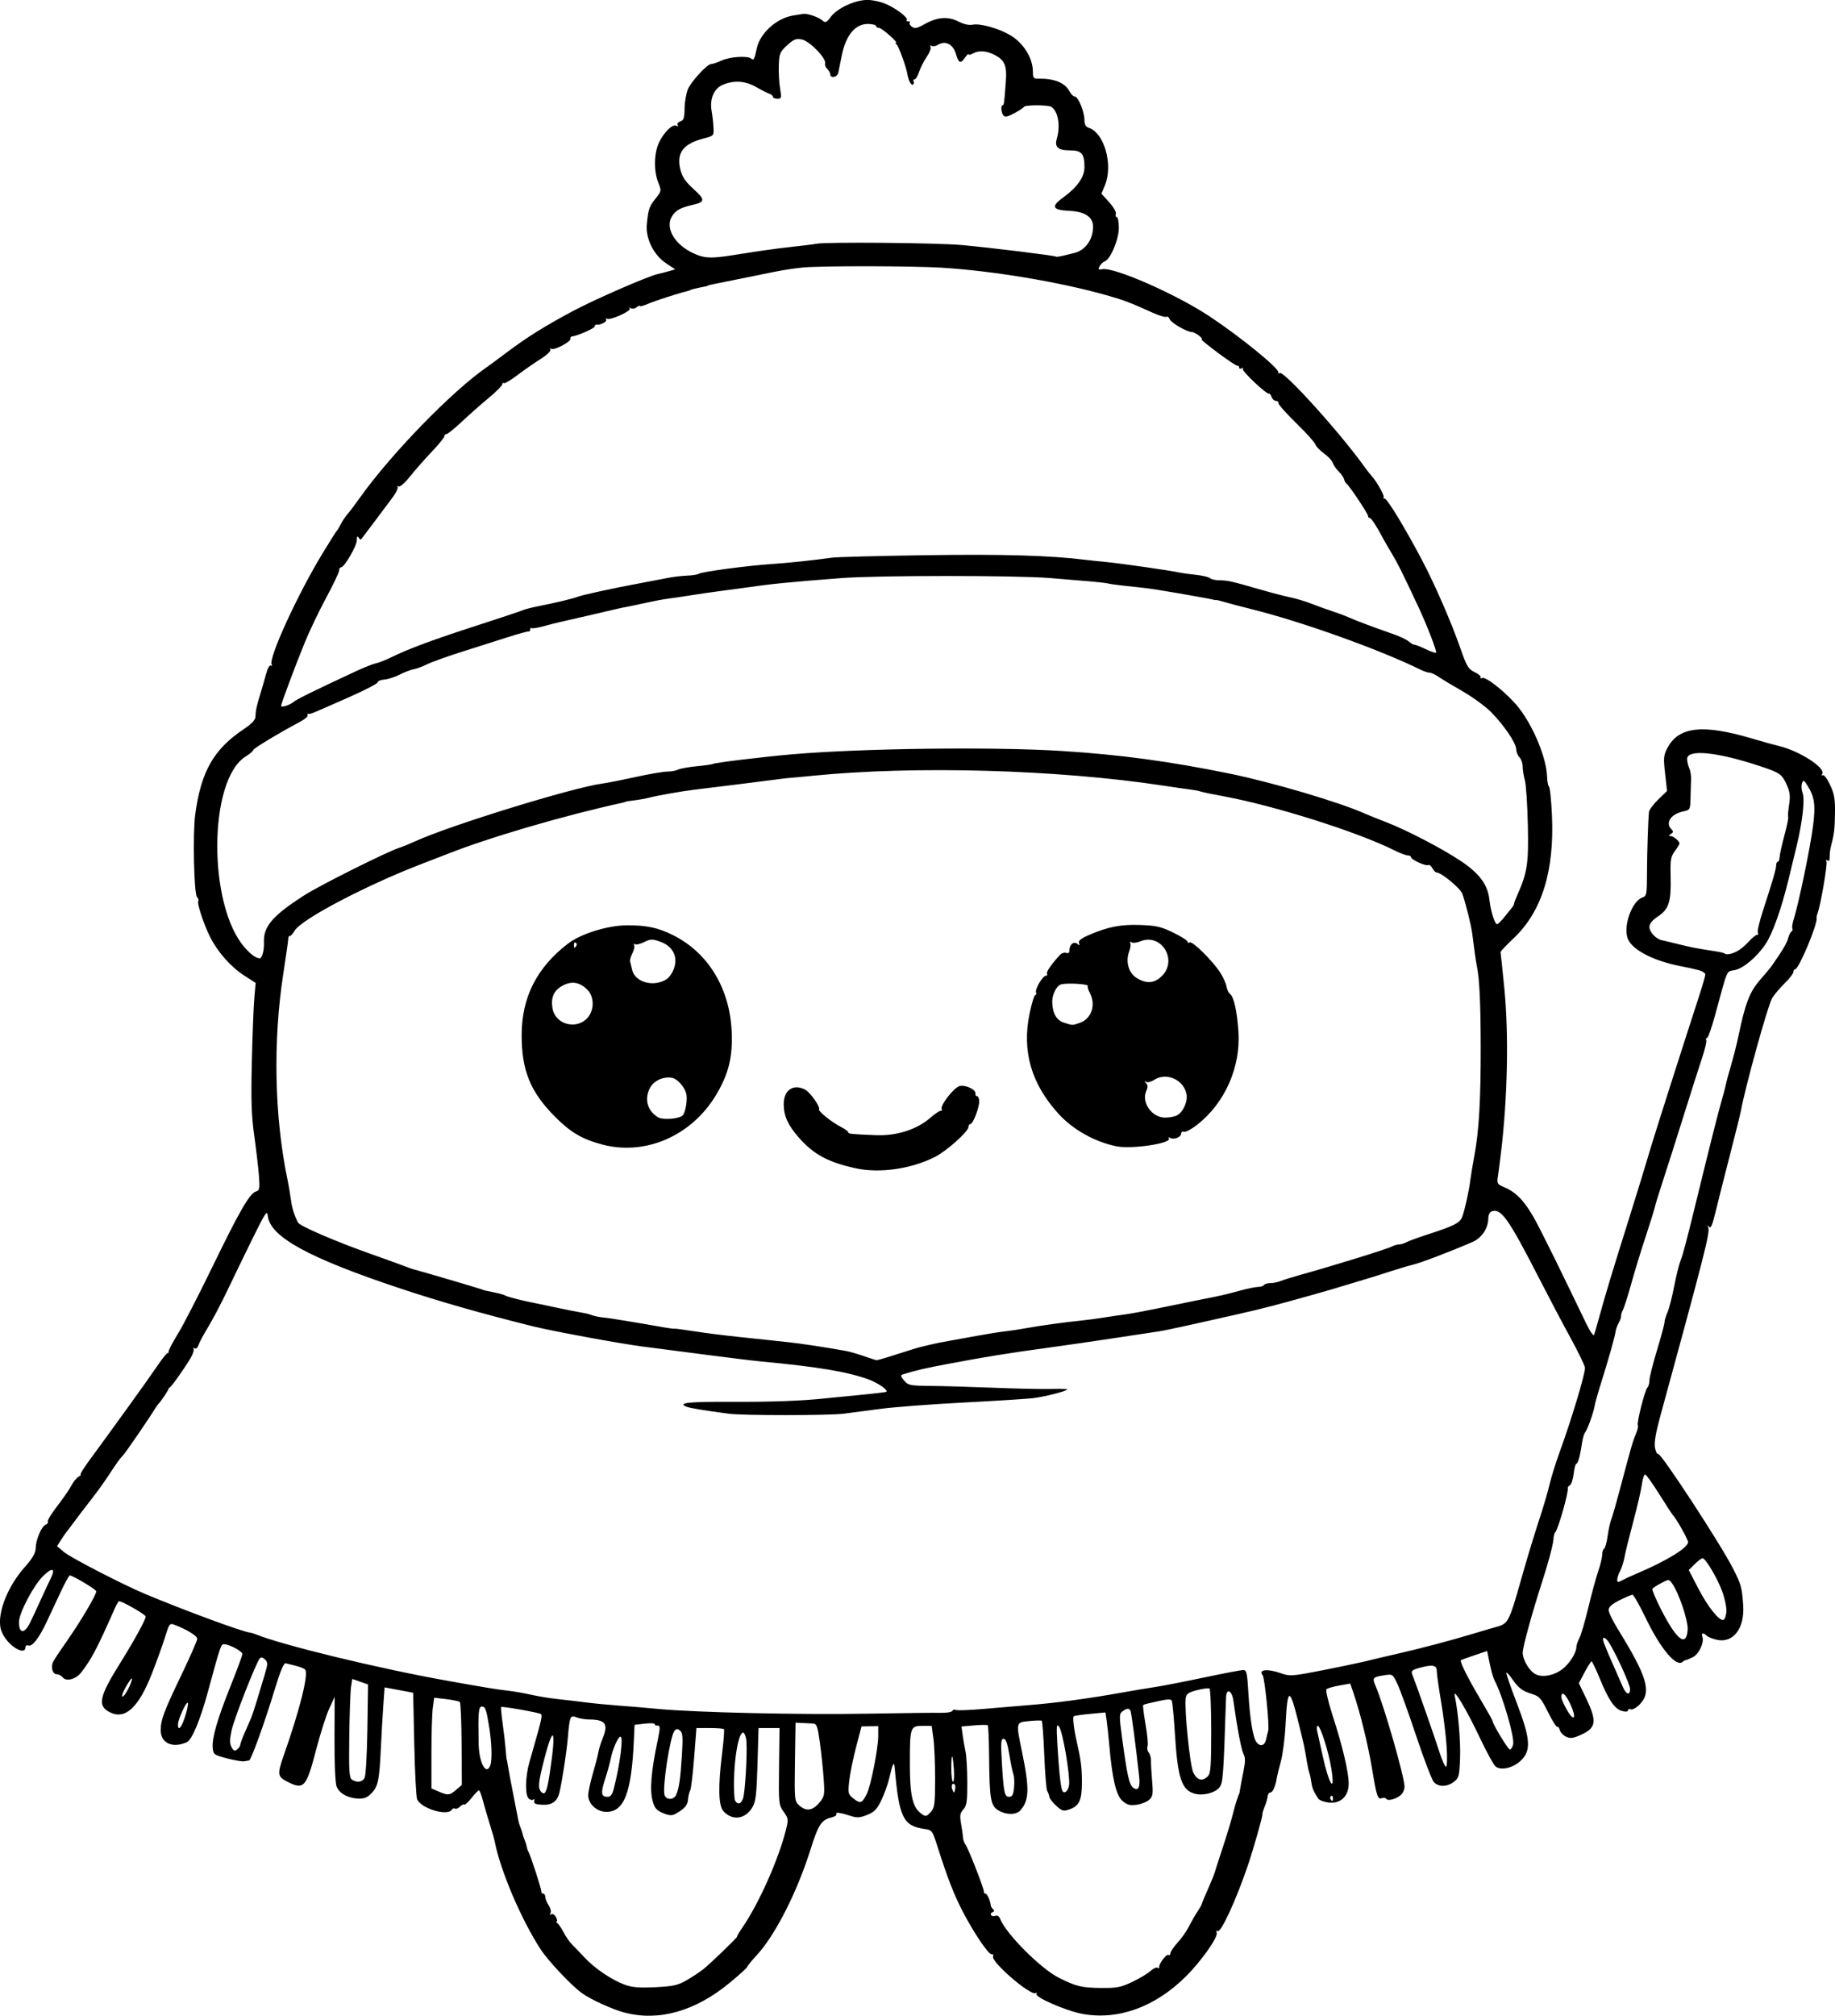 <?xml version="1.0" encoding="UTF-8" standalone="no"?>
<!-- Created with Inkscape (http://www.inkscape.org/) -->

<svg
   width="226.013mm"
   height="248.139mm"
   viewBox="0 0 226.013 248.139"
   version="1.1"
   id="svg5"
   xml:space="preserve"
   xmlns="http://www.w3.org/2000/svg"
   xmlns:svg="http://www.w3.org/2000/svg"><defs
     id="defs2" /><g
     id="layer1"
     transform="translate(-6.171,32.707)"><path
       style="fill:#000000;stroke-width:0.265"
       d="m 83.121,215.045 c -1.537,-0.406 -4.185,-1.613 -5.288,-2.412 -1.306,-0.946 -4.136,-3.947 -5.065,-5.371 -2.412,-3.698 -4.983,-9.74 -5.676,-13.34 -0.054,-0.28 -0.327,-1.233 -0.607,-2.118 -0.28,-0.884 -0.655,-2.174 -0.835,-2.865 -0.179,-0.691 -0.4,-1.257 -0.49,-1.257 -0.09,1e-5 -0.503,0.425 -0.917,0.944 -0.414,0.519 -0.816,0.882 -0.891,0.806 -0.076,-0.076 -0.312,0.036 -0.525,0.249 -0.213,0.213 -0.488,0.324 -0.612,0.248 -0.124,-0.076 -0.3,-0.018 -0.391,0.13 -0.514,0.832 -3.721,-0.113 -4.271,-1.258 -0.121,-0.252 -0.282,-3.31 -0.357,-6.796 l -0.137,-6.339 -0.926,-0.178 c -0.509,-0.098 -1.301,-0.246 -1.759,-0.33 l -0.833,-0.152 -0.163,2.303 c -0.09,1.267 -0.224,3.613 -0.299,5.213 -0.182,3.902 -0.333,4.637 -1.119,5.481 -0.504,0.54 -0.905,0.711 -1.622,0.69 -1.298,-0.038 -2.374,-0.629 -2.708,-1.487 -0.163,-0.419 -0.27,-2.847 -0.258,-5.874 l 0.02,-5.159 -0.671,1.447 c -0.369,0.796 -1.091,3.058 -1.604,5.027 -1.217,4.675 -1.515,5.008 -3.546,3.971 -1.243,-0.634 -1.276,-0.901 -0.414,-3.352 1.97,-5.601 3.059,-9.989 2.593,-10.455 -0.138,-0.139 -0.653,-0.347 -1.144,-0.463 -0.491,-0.116 -1.049,-0.256 -1.241,-0.31 -0.242,-0.069 -0.663,0.936 -1.369,3.264 -1.202,3.964 -2.9,8.667 -3.14,8.696 -0.093,0.011 -0.362,0.058 -0.598,0.104 -0.236,0.046 -1.188,-0.114 -2.117,-0.356 -1.586,-0.413 -1.693,-0.49 -1.769,-1.266 -0.118,-1.205 0.56,-3.562 2.202,-7.654 0.798,-1.988 1.45,-3.756 1.45,-3.929 0,-0.337 -1.621,-1.206 -2.251,-1.206 -0.391,0 -0.446,0.162 -1.984,5.821 -0.952,3.504 -1.98,5.966 -2.607,6.242 -1.763,0.778 -3.213,0.122 -3.213,-1.453 0,-1.319 0.35,-2.253 2.62,-6.986 1.033,-2.154 1.878,-4.086 1.878,-4.294 0,-0.352 -1.286,-1.144 -2.779,-1.712 -0.616,-0.234 -0.668,-0.169 -1.17,1.455 -0.289,0.935 -1.022,2.972 -1.63,4.526 -1.654,4.231 -3.313,5.746 -5.216,4.762 -1.522,-0.787 -1.286,-1.899 1.265,-5.981 1.744,-2.791 3.18,-5.404 3.18,-5.787 0,-0.24 -2.869,-1.885 -3.287,-1.885 -0.07,0 -0.299,0.387 -0.508,0.86 -2.223,5.025 -2.833,6.189 -4.149,7.908 -0.64,0.836 -1.846,1.159 -2.271,0.609 -0.162,-0.209 -0.481,-0.381 -0.71,-0.381 -0.559,0 -0.816,-0.908 -0.45,-1.591 0.163,-0.304 0.986,-1.54 1.83,-2.746 1.586,-2.266 3.459,-5.451 3.459,-5.88 0,-0.223 -2.897,-1.954 -3.271,-1.954 -0.089,0 -0.593,0.923 -1.122,2.051 -0.528,1.128 -1.3,2.773 -1.714,3.657 -0.945,2.013 -1.785,3.098 -2.259,2.916 -0.208,-0.08 -0.365,0.027 -0.365,0.248 0,0.69 -1.016,0.414 -1.963,-0.534 -0.565,-0.565 -0.994,-1.303 -1.107,-1.908 -0.364,-1.94 0.924,-5.136 3.017,-7.489 0.933,-1.048 1.301,-1.686 1.317,-2.279 0.029,-1.081 0.722,-2.715 1.236,-2.912 0.224,-0.086 0.343,-0.26 0.265,-0.386 -0.078,-0.126 0.444,-0.985 1.16,-1.908 0.716,-0.923 1.495,-2.051 1.731,-2.507 0.236,-0.456 0.637,-0.951 0.892,-1.099 0.255,-0.148 0.37,-0.273 0.256,-0.278 -0.114,-0.004 0.388,-0.812 1.115,-1.794 0.728,-0.982 1.663,-2.262 2.08,-2.844 0.416,-0.582 1.709,-2.368 2.873,-3.969 1.164,-1.601 2.659,-3.708 3.323,-4.683 0.664,-0.975 1.26,-1.719 1.325,-1.654 0.065,0.065 0.122,-0.03 0.127,-0.212 0.005,-0.182 0.522,-1.164 1.15,-2.183 0.628,-1.019 2.501,-4.65 4.162,-8.07 3.398,-6.994 4.649,-9.17 5.412,-9.412 0.472,-0.15 0.511,-0.343 0.395,-1.926 -0.071,-0.968 -0.329,-3.178 -0.573,-4.911 -0.353,-2.507 -0.415,-4.375 -0.303,-9.128 0.077,-3.287 0.214,-6.819 0.305,-7.851 l 0.164,-1.875 -1.352,-0.868 c -1.693,-1.087 -3.297,-2.888 -4.252,-4.776 -0.793,-1.567 -1.669,-4.242 -1.458,-4.452 0.071,-0.071 -0.003,-0.288 -0.164,-0.482 -0.374,-0.451 -0.532,-7.815 -0.217,-10.147 0.715,-5.307 2.277,-8.045 6.005,-10.527 0.915,-0.609 1.396,-1.115 1.409,-1.483 0.029,-0.792 0.155,-1.39 0.589,-2.78 0.209,-0.67 0.529,-1.781 0.712,-2.47 0.194,-0.73 0.446,-1.182 0.605,-1.084 0.15,0.093 0.194,0.041 0.098,-0.115 -0.442,-0.715 3.166,-8.598 6.265,-13.689 0.886,-1.455 1.676,-2.705 1.755,-2.778 0.079,-0.073 0.312,-0.458 0.516,-0.855 0.205,-0.398 0.563,-0.934 0.797,-1.191 0.233,-0.257 0.888,-1.122 1.455,-1.923 3.827,-5.4 11.355,-13.159 15.665,-16.146 0.31,-0.215 1.441,-1.049 2.514,-1.855 2.493,-1.872 4.692,-3.244 8.168,-5.098 2.665,-1.421 9.257,-4.292 10.422,-4.539 0.307,-0.065 0.915,-0.222 1.352,-0.348 l 0.793,-0.23 -1.121,-0.742 c -1.543,-1.021 -2.552,-3.076 -2.374,-4.833 0.189,-1.867 0.287,-2.151 1.09,-3.157 0.72,-0.903 0.725,-0.933 0.312,-1.966 -0.559,-1.398 -0.524,-3.566 0.08,-4.875 0.597,-1.293 1.718,-2.381 2.167,-2.104 0.201,0.124 0.257,0.091 0.148,-0.086 -0.097,-0.158 0.051,-0.359 0.329,-0.447 0.413,-0.131 0.509,-0.424 0.523,-1.591 0.009,-0.787 0.197,-1.86 0.416,-2.385 0.38,-0.908 2.302,-3.008 2.818,-3.079 0.382,-0.052 0.586,-0.12 1.434,-0.482 1.004,-0.428 3.072,-0.554 3.503,-0.214 0.351,0.278 0.421,0.157 0.725,-1.256 0.4,-1.856 2.439,-3.699 4.452,-4.024 0.465,-0.075 1.023,-0.165 1.242,-0.2 0.532,-0.085 1.885,0.377 2.399,0.82 0.358,0.308 0.498,0.245 1.018,-0.458 0.791,-1.07 2.996,-2.086 4.52,-2.082 0.655,0.002 1.709,0.238 2.342,0.526 1.311,0.595 2.735,1.709 2.494,1.95 -0.089,0.089 -0.003,0.162 0.191,0.162 0.194,0 0.275,0.078 0.181,0.172 -0.095,0.095 0.022,0.315 0.26,0.488 0.35,0.256 0.654,0.192 1.591,-0.332 1.559,-0.871 2.874,-0.968 4.154,-0.304 0.633,0.328 1.292,0.476 1.72,0.386 0.916,-0.193 3.195,0.435 4.628,1.276 1.653,0.969 2.812,2.834 2.812,4.524 0,0.762 0.081,0.856 0.728,0.845 1.893,-0.033 3.212,0.501 3.759,1.524 0.201,0.375 0.511,0.682 0.688,0.682 0.411,0 1.175,1.884 1.175,2.898 0,0.532 0.16,0.821 0.518,0.935 1.932,0.613 3.047,4.59 1.995,7.11 l -0.42,1.005 0.958,1.06 c 0.533,0.59 0.894,1.226 0.814,1.435 -0.079,0.206 -0.028,0.374 0.113,0.374 0.141,0 0.256,0.599 0.256,1.332 0,1.435 -1.019,3.86 -1.738,4.136 -0.216,0.083 -0.504,0.358 -0.639,0.61 -0.204,0.381 -0.147,0.44 0.338,0.349 1.455,-0.275 9.008,3.036 13.152,5.765 3.74,2.464 8.667,6.465 8.526,6.925 -0.04,0.131 0.036,0.17 0.17,0.088 0.512,-0.317 7.467,7.377 10.486,11.6 0.291,0.407 0.659,0.878 0.819,1.047 0.608,0.646 1.658,2.494 1.504,2.648 -0.089,0.089 -0.034,0.161 0.122,0.161 0.311,0 2.435,3.485 4.516,7.408 1.638,3.088 3.684,7.777 4.83,11.07 0.757,2.176 0.965,2.521 1.734,2.888 0.48,0.229 0.813,0.514 0.738,0.634 -0.074,0.12 0.02,0.159 0.21,0.087 0.489,-0.186 3.17,1.994 4.458,3.624 1.832,2.317 3.44,6.202 3.52,8.503 0.021,0.609 0.129,1.174 0.24,1.256 0.111,0.082 0.272,1.63 0.357,3.44 0.327,6.892 -1.223,11.907 -4.695,15.198 -0.92,0.872 -1.656,1.646 -1.635,1.718 0.021,0.073 0.231,2.071 0.466,4.44 0.561,5.653 0.407,13.405 -0.399,20.166 -0.148,1.237 -0.328,2.632 -0.401,3.101 -0.12,0.77 -0.045,0.888 0.775,1.231 1.732,0.724 2.878,2.085 4.517,5.365 0.862,1.724 1.657,3.314 1.767,3.532 0.286,0.568 2.737,5.619 3.787,7.805 0.539,1.122 0.942,1.696 1.024,1.455 0.074,-0.218 0.398,-1.349 0.72,-2.514 0.801,-2.892 1.374,-4.781 3.693,-12.171 1.029,-3.278 1.613,-5.186 2.673,-8.731 0.478,-1.598 4.391,-13.846 5.827,-18.236 0.424,-1.298 0.772,-2.509 0.772,-2.691 0,-0.182 -0.387,-0.422 -0.86,-0.535 -0.473,-0.112 -0.919,-0.22 -0.992,-0.24 -0.073,-0.019 -0.609,-0.128 -1.191,-0.241 -3.315,-0.643 -5.929,-1.989 -6.489,-3.341 -0.635,-1.534 0.495,-4.711 1.827,-5.133 0.469,-0.149 0.518,-0.42 0.523,-2.865 0.005,-2.601 0.139,-6.701 0.249,-7.662 0.029,-0.255 0.541,-0.937 1.137,-1.515 l 1.084,-1.052 -0.241,-2.152 c -0.218,-1.943 -0.188,-2.252 0.307,-3.177 1.384,-2.588 4.34,-2.915 10.334,-1.145 1.31,0.387 2.824,0.808 3.364,0.936 2.55,0.605 5.805,2.701 5.346,3.443 -0.111,0.179 -0.08,0.243 0.071,0.149 0.146,-0.09 0.551,0.448 0.901,1.196 0.521,1.113 0.63,1.747 0.603,3.496 -0.032,2.017 -0.094,2.522 -0.507,4.121 -0.094,0.364 -0.161,0.936 -0.148,1.271 0.015,0.395 -0.083,0.544 -0.28,0.422 -0.186,-0.115 -0.232,-0.071 -0.118,0.112 0.164,0.266 -0.711,5.378 -1.096,6.396 -0.082,0.218 -0.133,0.479 -0.113,0.578 0.144,0.721 -2.195,6.301 -2.641,6.301 -0.122,0 -0.222,0.154 -0.222,0.343 0,0.189 -0.484,0.814 -1.075,1.389 -0.591,0.575 -1.288,1.403 -1.549,1.84 -0.523,0.876 -3.33,11.013 -3.846,13.891 -0.065,0.364 -0.672,2.805 -1.349,5.424 -0.677,2.619 -1.47,5.759 -1.763,6.978 -0.387,1.608 -0.604,2.116 -0.792,1.852 -0.195,-0.274 -0.22,-0.242 -0.099,0.129 0.201,0.618 -0.502,3.37 -5.951,23.285 -0.535,1.954 -0.733,3.161 -0.619,3.768 0.092,0.491 0.264,0.834 0.382,0.761 0.315,-0.195 7.765,11.198 9.241,14.13 1,1.987 1.082,2.283 1.237,4.466 0.205,2.87 -1.221,4.744 -3.26,4.284 -0.517,-0.117 -1.069,-0.34 -1.226,-0.497 -0.409,-0.409 -0.717,-0.352 -0.544,0.101 0.266,0.693 -0.411,2.166 -1.165,2.533 -0.396,0.193 -0.799,0.359 -0.896,0.37 -0.097,0.01 -0.253,0.095 -0.346,0.189 -0.768,0.768 -2.736,-1.561 -4.612,-5.46 -0.736,-1.529 -1.449,-2.779 -1.586,-2.779 -0.136,0 -0.853,0.304 -1.593,0.675 -0.931,0.468 -1.345,0.835 -1.345,1.195 0,0.286 0.495,1.322 1.101,2.301 3.658,5.919 4.212,7.781 2.763,9.293 -0.412,0.43 -0.914,0.719 -1.116,0.641 -0.202,-0.077 -0.366,-0.019 -0.366,0.129 0,0.165 -0.283,0.195 -0.728,0.076 -0.908,-0.242 -1.658,-1.336 -2.755,-4.019 -0.47,-1.15 -0.921,-2.09 -1.001,-2.089 -0.081,0.001 -0.465,0.605 -0.855,1.341 l -0.709,1.339 0.907,1.893 c 1.346,2.809 1.235,3.609 -0.619,4.453 -0.972,0.443 -1.321,0.49 -1.847,0.251 -0.357,-0.163 -0.71,-0.529 -0.784,-0.815 -0.075,-0.286 -0.219,-0.469 -0.32,-0.406 -0.101,0.063 -0.611,-0.75 -1.134,-1.805 -0.84,-1.698 -1.067,-1.956 -1.969,-2.237 -1.222,-0.381 -1.638,-0.695 -2.447,-1.848 -0.338,-0.481 -0.661,-0.828 -0.719,-0.771 -0.058,0.058 0.509,1.701 1.258,3.653 1.71,4.453 1.824,5.898 0.563,7.131 -0.963,0.941 -2.484,1.306 -3.149,0.754 -0.24,-0.199 -1.113,-1.792 -1.941,-3.54 -1.651,-3.486 -3.318,-6.274 -3.087,-5.163 0.437,2.1 0.737,5.62 0.657,7.697 -0.084,2.181 -0.149,2.432 -0.754,2.896 -0.84,0.645 -1.908,0.659 -2.475,0.034 -0.242,-0.267 -1.212,-2.797 -2.155,-5.622 -0.943,-2.825 -1.984,-5.711 -2.313,-6.414 -0.593,-1.267 -0.607,-1.276 -1.631,-1.115 -1.435,0.226 -1.511,0.315 -1.094,1.278 1.029,2.376 3.582,11.247 3.582,12.447 0,0.343 -0.208,0.804 -0.463,1.025 -0.579,0.501 -1.607,0.765 -1.794,0.462 -0.078,-0.126 -0.304,-0.166 -0.503,-0.089 -0.541,0.208 -0.664,-0.145 -1.228,-3.535 -0.505,-3.033 -1.452,-6.905 -2.286,-9.35 l -0.414,-1.214 -1.352,0.242 c -0.744,0.133 -1.452,0.339 -1.574,0.456 -0.122,0.118 0.211,1.55 0.738,3.183 1.251,3.869 1.992,6.997 1.995,8.414 0.003,1.581 -0.986,2.523 -2.469,2.352 -0.567,-0.066 -1.141,-0.282 -1.274,-0.481 -0.57,-0.852 -0.76,-1.298 -0.851,-1.999 -0.053,-0.409 -0.162,-0.923 -0.242,-1.141 -0.08,-0.218 -0.223,-0.873 -0.318,-1.455 -0.289,-1.756 -0.344,-2.012 -1.058,-4.893 -1.065,-4.297 -1.334,-4.229 -1.562,0.395 -0.079,1.601 -0.338,3.625 -0.576,4.498 -0.238,0.873 -0.458,1.766 -0.49,1.984 -0.144,1.006 -0.504,1.852 -0.788,1.852 -0.172,0 -0.328,0.208 -0.348,0.463 -0.02,0.255 -0.184,0.82 -0.364,1.257 -0.18,0.437 -0.31,0.877 -0.289,0.978 0.047,0.227 -1.116,4.313 -1.794,6.303 -1.46,4.285 -3.318,8.31 -3.722,8.06 -0.139,-0.086 -0.19,0.005 -0.115,0.202 0.204,0.531 -1.892,3.501 -3.817,5.409 -3.782,3.748 -8.333,5.388 -12.724,4.584 -2.002,-0.367 -5.895,-2.063 -5.649,-2.461 0.092,-0.149 0.044,-0.195 -0.106,-0.102 -0.609,0.376 -5.506,-3.835 -5.246,-4.511 0.07,-0.183 -0.008,-0.304 -0.174,-0.27 -0.372,0.078 -2.243,-2.699 -3.614,-5.361 -1.051,-2.041 -1.855,-4.114 -3.028,-7.805 -0.667,-2.101 -0.68,-2.118 -1.684,-2.263 -2.561,-0.372 -3.077,-1.429 -3.602,-7.394 -0.09,-1.022 -0.227,-0.785 -0.691,1.191 -0.171,0.728 -0.607,1.936 -0.969,2.686 -0.533,1.103 -0.865,1.446 -1.741,1.796 -0.854,0.342 -1.263,0.374 -1.939,0.151 -1.301,-0.429 -2.023,-0.531 -1.856,-0.261 0.083,0.134 -0.182,0.322 -0.588,0.419 -1.248,0.297 -1.626,0.869 -2.583,3.913 -1.654,5.258 -4.345,10.56 -6.601,13.007 -0.663,0.719 -1.207,1.386 -1.209,1.482 -0.002,0.096 -0.967,0.972 -2.146,1.948 -4.236,3.504 -8.74,4.784 -12.938,3.677 z m 7.607,-3.986 c 0.691,-0.397 1.614,-1.005 2.05,-1.35 0.9,-0.712 4.345,-4.035 4.182,-4.035 -0.059,0 0.239,-0.506 0.662,-1.124 2.04,-2.986 4.437,-8.364 5.35,-12.005 0.322,-1.282 0.306,-1.404 -0.284,-2.233 -0.606,-0.852 -0.623,-1.014 -0.564,-5.589 l 0.06,-4.712 h -1.293 -1.293 l -0.129,4.455 c -0.107,3.697 -0.212,4.595 -0.616,5.28 -0.879,1.489 -2.451,1.714 -3.571,0.513 -0.631,-0.677 -0.682,-3.06 -0.156,-7.273 0.186,-1.492 0.28,-2.772 0.208,-2.844 -0.072,-0.072 -0.863,-0.131 -1.758,-0.131 h -1.627 l -0.288,3.687 c -0.158,2.028 -0.378,3.834 -0.488,4.012 -0.11,0.179 -0.228,0.669 -0.261,1.09 -0.058,0.737 -0.438,1.168 -1.58,1.79 -0.407,0.222 -0.767,0.194 -1.511,-0.117 -0.801,-0.335 -1.03,-0.607 -1.274,-1.513 -0.367,-1.362 -0.175,-3.626 0.628,-7.43 0.355,-1.681 0.337,-1.895 -0.153,-1.817 -0.109,0.017 -0.198,-0.063 -0.198,-0.179 0,-0.116 -0.562,-0.146 -1.248,-0.066 l -1.248,0.144 -0.082,1.852 c -0.29,6.505 -1.191,8.864 -3.387,8.864 -1.17,0 -2.237,-0.973 -2.237,-2.039 0,-0.407 0.246,-1.574 0.546,-2.592 0.301,-1.018 0.61,-2.208 0.687,-2.645 0.077,-0.437 0.307,-1.195 0.512,-1.686 0.776,-1.863 0.404,-2.403 -1.662,-2.411 -0.463,-0.002 -1.142,-0.117 -1.507,-0.256 -0.8,-0.304 -0.859,-0.167 -1.094,2.55 -0.152,1.757 -0.677,5.178 -1.023,6.669 -0.259,1.117 -0.907,1.588 -2.107,1.534 -0.824,-0.037 -1.077,-0.149 -1.01,-0.446 0.049,-0.218 -7e-5,-0.309 -0.108,-0.201 -0.108,0.108 -0.356,0.064 -0.551,-0.099 -0.482,-0.4 -0.45,-2.652 0.063,-4.463 0.227,-0.8 0.515,-1.812 0.64,-2.249 0.866,-3.016 0.985,-3.586 0.775,-3.716 -0.301,-0.186 -4.775,-0.971 -4.889,-0.857 -0.047,0.047 0.04,0.976 0.192,2.065 0.153,1.089 0.317,2.515 0.366,3.17 0.049,0.655 0.105,1.191 0.124,1.191 0.019,0 0.088,0.357 0.152,0.794 0.064,0.437 0.365,2.044 0.668,3.572 0.303,1.528 0.582,2.957 0.619,3.175 0.037,0.218 0.152,0.596 0.256,0.839 0.104,0.243 0.222,0.6 0.261,0.794 0.04,0.193 0.159,0.55 0.265,0.794 0.106,0.243 0.217,0.6 0.246,0.794 0.029,0.193 0.123,0.47 0.209,0.616 0.275,0.467 1.661,4.755 1.604,4.961 -0.03,0.109 0.064,0.198 0.21,0.198 0.146,0 0.265,0.183 0.265,0.406 0,0.223 0.189,0.694 0.42,1.047 0.231,0.352 0.331,0.783 0.224,0.958 -0.121,0.195 -0.084,0.248 0.096,0.137 0.161,-0.099 0.421,0.061 0.579,0.356 0.158,0.295 0.194,0.538 0.079,0.541 -0.114,0.002 -0.075,0.091 0.086,0.198 0.162,0.107 0.506,0.611 0.766,1.12 0.259,0.509 0.723,1.177 1.029,1.483 0.307,0.306 1.016,1.047 1.576,1.645 1.249,1.335 3.345,2.75 4.935,3.329 0.914,0.334 1.789,0.405 3.77,0.307 2.188,-0.108 2.771,-0.237 3.836,-0.85 z m 54.929,0.188 c 0.894,-0.427 1.895,-1.029 2.224,-1.336 0.329,-0.308 0.719,-0.485 0.866,-0.394 0.147,0.091 0.238,0.067 0.202,-0.053 -0.107,-0.357 0.884,-1.681 1.14,-1.523 0.13,0.08 0.236,-0.01 0.237,-0.201 8e-4,-0.19 0.388,-0.77 0.86,-1.287 0.472,-0.517 1.072,-1.351 1.333,-1.852 0.476,-0.916 0.892,-1.631 1.374,-2.366 0.143,-0.218 0.272,-0.456 0.287,-0.529 0.032,-0.16 0.42,-1.091 1.048,-2.514 0.257,-0.582 0.496,-1.177 0.53,-1.323 0.035,-0.146 0.476,-1.515 0.981,-3.043 0.505,-1.528 1.066,-3.373 1.247,-4.101 0.181,-0.728 0.396,-1.502 0.479,-1.72 0.082,-0.218 0.175,-0.486 0.206,-0.595 0.031,-0.109 0.081,-0.228 0.111,-0.265 0.03,-0.036 0.088,-0.304 0.127,-0.595 0.04,-0.291 0.221,-1.258 0.403,-2.148 0.253,-1.239 0.258,-1.754 0.022,-2.194 -0.272,-0.508 -0.781,-3.19 -1.249,-6.571 -0.177,-1.28 -0.865,-1.583 -0.904,-0.397 -0.329,10.063 -0.37,10.592 -0.872,11.146 -0.565,0.624 -1.954,0.965 -2.931,0.72 -1.667,-0.418 -2.158,-1.886 -2.503,-7.483 -0.127,-2.064 -0.302,-3.867 -0.389,-4.007 -0.101,-0.163 -0.563,-0.161 -1.283,0.004 -0.619,0.142 -1.351,0.305 -1.625,0.361 -0.274,0.056 -0.546,0.149 -0.603,0.206 -0.057,0.057 0.075,1.131 0.294,2.385 0.219,1.255 0.328,2.463 0.243,2.686 -0.085,0.222 -0.023,0.564 0.139,0.759 0.162,0.195 0.289,0.64 0.281,0.989 -0.007,0.349 0.057,1.474 0.143,2.501 0.137,1.637 0.092,1.925 -0.364,2.338 -0.286,0.259 -0.984,0.533 -1.551,0.609 -0.828,0.111 -1.172,0.015 -1.746,-0.485 -0.772,-0.674 -1.255,-2.726 -1.612,-6.841 -0.095,-1.091 -0.24,-2.447 -0.323,-3.012 l -0.151,-1.027 -1.856,0.173 c -1.021,0.095 -1.942,0.226 -2.047,0.29 -0.167,0.103 0.006,1.561 0.378,3.179 0.499,2.175 0.625,3.156 0.627,4.895 0.003,2.259 -0.321,2.974 -1.536,3.398 -0.725,0.253 -0.905,0.205 -1.616,-0.432 -0.44,-0.394 -0.827,-0.895 -0.859,-1.114 -0.033,-0.218 -0.151,-0.544 -0.263,-0.723 -0.112,-0.18 -0.276,-2.178 -0.365,-4.442 -0.088,-2.263 -0.231,-4.157 -0.318,-4.208 -0.086,-0.051 -0.782,-0.032 -1.546,0.044 -1.649,0.162 -1.637,0.11 -0.874,3.797 0.931,4.496 0.892,5.944 -0.193,7.186 -0.513,0.587 -1.739,0.594 -2.721,0.014 -0.95,-0.561 -1.094,-1.392 -1.14,-6.557 -0.018,-2.089 -0.093,-3.852 -0.166,-3.919 -0.073,-0.067 -0.831,-0.06 -1.684,0.013 l -1.552,0.134 0.148,1.089 c 0.082,0.599 0.24,1.506 0.352,2.015 0.112,0.509 0.208,2.194 0.213,3.743 0.008,2.389 -0.066,2.9 -0.485,3.363 -0.416,0.46 -0.459,0.747 -0.272,1.813 0.122,0.697 0.23,1.462 0.239,1.7 0.009,0.238 0.138,0.595 0.287,0.794 0.361,0.481 2.358,5.598 2.284,5.851 -0.032,0.109 0.047,0.198 0.175,0.198 0.216,0 0.596,0.834 0.664,1.455 0.016,0.146 0.148,0.363 0.293,0.483 0.171,0.142 0.147,0.266 -0.068,0.353 -0.466,0.189 -0.134,0.629 0.339,0.447 0.228,-0.087 0.463,0.053 0.574,0.342 0.707,1.847 4.996,6.154 7.258,7.29 2.123,1.065 2.799,1.227 5.221,1.25 1.926,0.018 2.421,-0.079 3.836,-0.756 z m -24.813,-20.941 c 0.435,-0.481 0.499,-0.996 0.502,-4.035 0.002,-1.916 -0.094,-4.168 -0.212,-5.005 l -0.215,-1.521 h -1.154 c -1.479,0 -1.532,0.164 -1.528,4.761 0.003,3.746 0.333,5.226 1.333,5.985 0.615,0.467 0.694,0.455 1.274,-0.185 z m -13.782,-1.08 c 0.67,-0.796 0.697,-0.943 0.558,-2.977 -0.081,-1.177 -0.291,-3.181 -0.467,-4.454 -0.283,-2.041 -0.385,-2.318 -0.866,-2.342 -0.3,-0.015 -0.902,-0.044 -1.338,-0.066 l -0.794,-0.04 -0.072,4.813 c -0.07,4.671 -0.055,4.829 0.513,5.358 0.834,0.777 1.647,0.681 2.466,-0.292 z m -9.283,-0.949 c 0.281,-1.831 0.458,-6.186 0.283,-6.981 -0.474,-2.159 -1.368,0.829 -1.478,4.944 -0.035,1.317 0.024,2.538 0.131,2.712 0.394,0.638 0.913,0.309 1.064,-0.676 z m 15.129,-0.107 c 0.51,-0.986 1.434,-5.645 1.434,-7.228 v -1.165 l -1.029,0.014 -1.029,0.014 -0.671,2.549 c -0.369,1.402 -0.749,3.277 -0.845,4.166 -0.166,1.537 -0.139,1.645 0.54,2.179 0.82,0.645 1.027,0.577 1.599,-0.53 z m 57.438,0.449 c 0,-0.212 -0.101,-0.323 -0.225,-0.246 -0.124,0.076 -0.156,0.25 -0.073,0.385 0.214,0.346 0.297,0.307 0.297,-0.139 z m -80.921,-0.342 c 0.365,-0.714 0.551,-1.96 0.735,-4.912 0.138,-2.223 0.098,-2.768 -0.225,-3.036 -0.314,-0.261 -0.454,-0.254 -0.691,0.032 -0.546,0.658 -1.531,7.098 -1.212,7.929 0.225,0.587 1.09,0.58 1.393,-0.012 z m -7.657,-0.794 c 0.776,-3.023 1.211,-6.416 0.824,-6.416 -0.282,0 -0.965,1.53 -1.181,2.646 -0.098,0.509 -0.417,1.667 -0.709,2.573 -0.563,1.75 -0.501,2.189 0.308,2.189 0.36,0 0.576,-0.283 0.758,-0.992 z m 49.302,-0.132 c 0.063,-0.618 0.027,-1.363 -0.081,-1.654 -0.108,-0.291 -0.336,-1.392 -0.508,-2.447 -0.221,-1.359 -0.424,-1.918 -0.697,-1.918 -0.322,0 -0.359,0.443 -0.227,2.712 0.228,3.923 0.332,4.432 0.909,4.432 0.381,0 0.515,-0.248 0.604,-1.124 z m -68.712,0.26 0.697,-0.6 -0.03,-5.019 c -0.017,-2.76 -0.115,-5.096 -0.22,-5.191 -0.104,-0.095 -0.857,-0.252 -1.673,-0.349 l -1.483,-0.177 -0.17,1.242 c -0.094,0.683 -0.17,3.196 -0.17,5.583 v 4.341 l 0.86,0.374 c 1.169,0.508 1.383,0.488 2.189,-0.205 z m 11.51,-1.951 c 0.836,-5.456 0.516,-6.361 -0.654,-1.852 -0.758,2.923 -0.82,3.625 -0.357,4.087 0.453,0.453 0.675,-0.038 1.011,-2.235 z m 49.89,1.295 c -0.289,-0.289 -0.487,0.171 -0.28,0.649 0.197,0.453 0.211,0.453 0.321,-0.009 0.063,-0.266 0.045,-0.554 -0.041,-0.639 z m 14.09,0.044 c 0.136,-1.16 -0.777,-6.517 -1.214,-7.123 -0.338,-0.469 -0.363,-0.213 -0.221,2.249 0.168,2.922 0.374,4.922 0.568,5.512 0.197,0.6 0.772,0.177 0.867,-0.638 z m 8.629,-1.032 c -0.434,-3.954 -0.962,-7.938 -1.076,-8.122 -0.188,-0.304 -0.458,-0.273 -0.977,0.113 -0.412,0.306 -0.416,0.547 -0.052,3.241 0.627,4.647 0.882,5.796 1.368,6.151 0.629,0.46 0.887,-0.024 0.738,-1.383 z m 23.675,-0.947 c -0.319,-2.028 -1.344,-5.27 -1.668,-5.274 -0.126,-0.001 -0.165,0.265 -0.087,0.593 0.078,0.327 0.377,1.681 0.665,3.008 0.789,3.643 1.595,4.878 1.091,1.672 z m -119.071,1.121 c 0.142,-0.265 0.295,-2.96 0.34,-5.989 l 0.082,-5.507 -0.972,-0.34 -0.972,-0.34 -0.151,0.972 c -0.083,0.534 -0.181,3.268 -0.218,6.074 -0.056,4.298 -0.004,5.142 0.33,5.354 0.625,0.396 1.281,0.302 1.562,-0.223 z m 72.578,-1.039 c -0.144,-2.055 -0.321,-2.116 -0.321,-0.11 0,0.897 0.096,1.632 0.214,1.632 0.118,0 0.166,-0.685 0.107,-1.521 z m 31.278,0.841 c 0.349,-0.349 0.416,-1.234 0.416,-5.541 0,-2.819 -0.097,-5.185 -0.215,-5.258 -0.118,-0.073 -0.803,0.016 -1.521,0.199 -1.055,0.268 -1.324,0.453 -1.397,0.961 -0.194,1.339 0.504,8.287 0.92,9.165 0.461,0.971 1.126,1.146 1.798,0.474 z m -88.38,-1.326 c 0.242,-0.63 0.19,-2.678 -0.116,-4.609 -0.365,-2.301 -0.486,-2.646 -0.932,-2.646 -0.398,0 -0.46,0.754 -0.382,4.63 0.046,2.299 0.931,3.924 1.43,2.624 z M 184.352,182.325 c -0.085,-1.346 -0.394,-3.854 -0.686,-5.574 -0.292,-1.72 -0.532,-3.416 -0.532,-3.77 0,-0.738 -0.531,-0.824 -2.204,-0.36 -0.794,0.22 -0.975,0.378 -0.836,0.726 0.475,1.189 2.797,7.813 3.332,9.507 0.333,1.055 0.713,1.918 0.843,1.918 0.134,0 0.17,-1.065 0.083,-2.447 z M 35.761,182.079 c 0,-0.136 0.245,-0.806 0.544,-1.489 0.299,-0.683 0.648,-1.48 0.775,-1.771 0.127,-0.291 0.464,-1.303 0.748,-2.249 0.284,-0.946 0.713,-2.367 0.952,-3.159 0.388,-1.287 0.392,-1.482 0.033,-1.841 -0.251,-0.251 -0.488,-0.307 -0.634,-0.148 -0.448,0.488 -3.166,7.412 -3.484,8.875 -0.249,1.146 -0.25,1.61 -0.006,2.068 0.253,0.473 0.39,0.527 0.694,0.275 0.208,-0.173 0.378,-0.425 0.378,-0.561 z m 156.779,-0.045 c 0.211,-0.842 -1.307,-6.059 -2.306,-7.927 -0.145,-0.27 -0.405,-1.187 -0.578,-2.037 l -0.315,-1.545 -1.582,0.533 c -0.87,0.293 -1.613,0.563 -1.652,0.6 -0.162,0.157 0.854,2.201 2.326,4.681 0.869,1.463 1.58,2.727 1.58,2.809 0,0.364 1.904,3.507 2.125,3.507 0.136,0 0.317,-0.28 0.403,-0.622 z m -30.424,-0.635 c 0.088,-0.4 0.204,-0.874 0.259,-1.052 0.171,-0.559 -0.428,-6.524 -0.687,-6.836 -0.589,-0.71 0.603,-0.837 2.263,-0.243 0.926,0.332 1.34,0.328 3.307,-0.026 2.214,-0.399 6.897,-1.37 7.673,-1.591 0.218,-0.062 1.647,-0.398 3.175,-0.745 3.046,-0.693 6.782,-1.68 9.657,-2.551 1.019,-0.309 2.303,-0.685 2.853,-0.837 1.287,-0.355 1.473,-0.718 2.823,-5.499 0.853,-3.021 1.588,-5.446 2.445,-8.07 0.428,-1.31 0.947,-3.096 1.154,-3.969 0.207,-0.873 0.743,-2.6 1.193,-3.836 1.507,-4.147 3.158,-9.619 3.158,-10.47 0,-0.244 -0.791,-1.887 -1.757,-3.652 -0.966,-1.765 -2.682,-5.014 -3.812,-7.221 -3.858,-7.531 -4.779,-8.832 -5.94,-8.386 -0.218,0.084 -0.397,0.449 -0.397,0.812 0,1.245 -0.796,2.448 -1.953,2.951 -2.756,1.197 -6.44,2.596 -7.44,2.826 -0.437,0.1 -1.627,0.454 -2.646,0.785 -1.744,0.568 -3.191,1.011 -7.276,2.227 -0.946,0.282 -3.268,0.937 -5.159,1.455 -2.987,0.819 -4.45,1.173 -9.393,2.275 -0.509,0.114 -2.057,0.458 -3.44,0.766 -1.382,0.308 -2.871,0.611 -3.307,0.674 -0.437,0.063 -2.818,0.423 -5.292,0.801 -2.474,0.378 -6.224,0.922 -8.334,1.208 -4.816,0.654 -7.647,1.111 -12.171,1.964 -3.104,0.585 -4.083,0.813 -5.759,1.341 -0.238,0.075 -0.176,0.289 0.215,0.738 0.509,0.586 0.748,0.634 3.245,0.656 1.483,0.013 4.958,0.114 7.723,0.225 2.765,0.11 5.95,0.179 7.078,0.152 1.128,-0.026 2.051,-0.003 2.051,0.051 0,0.198 -2.811,0.917 -4.233,1.083 -0.8,0.093 -4.67,0.336 -8.599,0.54 -3.929,0.203 -8.513,0.552 -10.186,0.775 -1.673,0.223 -3.698,0.489 -4.498,0.591 -1.834,0.235 -12.388,0.24 -14.155,0.007 -3.099,-0.409 -4.792,-0.689 -5.224,-0.863 -1.175,-0.473 0.239,-0.63 5.43,-0.601 4.893,0.027 8.96,-0.123 11.701,-0.433 0.437,-0.049 2.279,-0.231 4.095,-0.403 1.816,-0.172 3.342,-0.353 3.391,-0.403 0.224,-0.224 -1.102,-1.132 -2.25,-1.541 -2.617,-0.933 -6.247,-1.538 -13.041,-2.174 -0.946,-0.088 -3.982,-0.457 -6.747,-0.818 -2.765,-0.361 -6.387,-0.831 -8.048,-1.043 -2.716,-0.347 -11.155,-1.905 -13.515,-2.496 -6.517,-1.631 -11.303,-2.996 -16.195,-4.619 -11.372,-3.774 -16.148,-6.389 -16.4,-8.981 -0.07,-0.722 -0.308,-0.368 -1.842,2.743 -0.969,1.965 -2.373,4.859 -3.121,6.431 -0.748,1.573 -1.815,3.604 -2.372,4.513 -0.557,0.91 -1.096,1.917 -1.198,2.238 -0.104,0.326 -0.312,0.506 -0.472,0.407 -0.158,-0.097 -0.216,-0.064 -0.131,0.075 0.086,0.139 -0.104,0.681 -0.422,1.204 -0.913,1.504 -2.466,3.657 -2.586,3.585 -0.06,-0.036 -0.083,-0.019 -0.051,0.037 0.056,0.098 -0.936,1.608 -1.236,1.882 -0.08,0.073 -0.264,0.328 -0.41,0.567 -0.818,1.343 -3.639,5.454 -4.009,5.843 -0.431,0.452 -0.562,0.635 -2.052,2.881 -0.424,0.638 -1.284,1.815 -1.912,2.615 -0.628,0.8 -1.472,1.905 -1.876,2.455 -0.404,0.55 -0.855,1.145 -1.002,1.323 -0.147,0.178 -0.493,0.674 -0.767,1.102 l -0.499,0.779 0.895,0.747 c 0.806,0.673 7.234,3.99 9.9,5.108 4.858,2.038 12.021,4.679 12.965,4.781 0.146,0.016 0.443,0.101 0.661,0.19 3.341,1.359 15.171,4.228 23.68,5.743 4.968,0.885 5.992,1.053 7.408,1.214 0.728,0.083 2.037,0.311 2.91,0.507 0.873,0.196 2.302,0.431 3.175,0.522 0.873,0.091 2.421,0.274 3.44,0.406 1.019,0.132 2.805,0.307 3.969,0.389 1.164,0.082 3.426,0.273 5.027,0.425 4.663,0.442 17.617,0.734 25.929,0.583 4.22,-0.076 8.229,-0.123 8.91,-0.103 0.68,0.02 1.314,-0.088 1.407,-0.24 0.094,-0.152 0.286,-0.205 0.426,-0.118 0.141,0.087 1.71,0.029 3.487,-0.128 1.777,-0.157 4.184,-0.36 5.348,-0.45 3.431,-0.266 7.445,-0.806 11.774,-1.583 1.237,-0.222 2.979,-0.513 3.87,-0.645 0.892,-0.133 3.611,-0.661 6.043,-1.173 2.432,-0.512 4.631,-0.932 4.886,-0.932 0.404,0 0.486,0.37 0.63,2.844 0.187,3.221 0.571,5.533 1.007,6.059 0.479,0.577 1.003,0.412 1.175,-0.371 z M 28.986,178.531 c 0.256,-0.813 0.399,-1.545 0.318,-1.627 -0.189,-0.189 -1.203,2.025 -1.21,2.642 -0.012,0.936 0.439,0.423 0.893,-1.015 z m 170.548,-1.57 c -0.577,-1.192 -1.055,-1.54 -1.055,-0.769 0,0.229 0.326,0.972 0.724,1.652 0.913,1.557 1.174,0.859 0.331,-0.883 z M 22.383,174.189 c 0.127,-0.482 -0.009,-0.374 -0.499,0.397 -0.37,0.582 -0.671,1.237 -0.67,1.455 0.004,0.506 0.938,-0.975 1.169,-1.852 z m 184.563,1.013 c 0,-0.59 -2.023,-4.959 -2.735,-5.907 -0.218,-0.291 -0.469,-0.456 -0.558,-0.368 -0.152,0.152 0.065,0.733 1.427,3.807 0.322,0.728 0.753,1.71 0.957,2.183 0.424,0.983 0.909,1.135 0.909,0.285 z m -8.345,-2.442 c 0.89,-0.679 1.73,-2.008 1.73,-2.738 0,-0.21 0.166,-0.698 0.369,-1.084 0.203,-0.386 0.697,-2.071 1.097,-3.745 0.4,-1.673 0.948,-3.686 1.218,-4.473 0.27,-0.787 0.491,-1.702 0.491,-2.035 0,-0.332 0.108,-0.671 0.24,-0.753 0.132,-0.082 0.325,-0.773 0.43,-1.537 0.104,-0.764 0.306,-1.686 0.447,-2.05 0.142,-0.364 0.589,-1.912 0.994,-3.44 1.479,-5.579 1.667,-6.233 2.038,-7.081 0.207,-0.475 0.318,-0.959 0.246,-1.076 -0.169,-0.274 0.859,-4.331 1.182,-4.663 0.135,-0.138 0.245,-0.535 0.245,-0.881 0,-0.347 0.417,-2.005 0.926,-3.685 0.509,-1.68 0.926,-3.23 0.926,-3.444 0,-0.214 0.165,-0.765 0.366,-1.223 0.202,-0.459 0.574,-1.905 0.828,-3.215 0.254,-1.31 0.608,-2.738 0.786,-3.175 0.308,-0.753 0.709,-2.279 2.123,-8.07 1.512,-6.195 2.549,-10.295 2.934,-11.605 0.229,-0.78 0.464,-1.673 0.522,-1.984 0.058,-0.311 0.351,-1.399 0.652,-2.418 0.301,-1.019 0.712,-2.645 0.912,-3.614 0.84,-4.048 1.399,-5.466 2.753,-6.975 0.525,-0.585 1.162,-1.359 1.414,-1.72 1.265,-1.807 1.798,-2.713 1.948,-3.311 0.091,-0.361 0.273,-0.724 0.405,-0.805 0.132,-0.081 0.182,-0.242 0.111,-0.357 -0.071,-0.115 -0.002,-0.613 0.153,-1.106 0.633,-2.017 2.057,-8.889 2.394,-11.551 0.317,-2.5 0.188,-3.516 -0.613,-4.825 -0.505,-0.826 -0.586,-0.87 -0.749,-0.409 -0.101,0.285 -0.067,0.826 0.076,1.203 0.294,0.779 -0.015,3.538 -0.727,6.482 -0.246,1.019 -0.694,2.864 -0.994,4.101 -0.895,3.682 -1.974,6.719 -2.851,8.018 -1.098,1.627 -2.747,3.004 -3.845,3.21 -0.988,0.185 -0.771,-0.326 -2.394,5.64 -0.406,1.492 -0.844,2.712 -0.973,2.712 -0.129,0 -0.169,0.107 -0.088,0.237 0.081,0.131 -0.146,1.113 -0.504,2.183 -0.358,1.07 -1.377,4.267 -2.266,7.105 -0.889,2.838 -2.026,6.41 -2.528,7.937 -0.502,1.528 -0.976,3.066 -1.053,3.417 -0.077,0.351 -0.597,2.018 -1.155,3.704 -0.558,1.686 -1.343,4.256 -1.745,5.711 -0.402,1.455 -0.858,2.884 -1.013,3.175 -0.156,0.291 -0.256,0.623 -0.223,0.738 0.033,0.115 -0.085,0.472 -0.262,0.794 -0.177,0.322 -0.35,0.756 -0.384,0.966 -0.164,0.997 -0.77,3.132 -2.119,7.465 -0.211,0.678 -0.436,1.524 -0.501,1.88 -0.162,0.891 -0.871,2.865 -1.155,3.215 -0.128,0.158 -0.295,0.704 -0.371,1.213 -0.248,1.669 -0.51,2.646 -0.71,2.646 -0.108,0 -0.259,0.551 -0.335,1.223 -0.076,0.673 -0.28,1.311 -0.454,1.419 -0.174,0.107 -0.297,0.273 -0.273,0.369 0.121,0.491 -1.216,5.172 -1.558,5.456 -0.087,0.073 -0.184,0.475 -0.213,0.893 -0.047,0.655 -0.653,2.918 -1.39,5.193 -1.223,3.772 -2.392,8.027 -2.392,8.707 0,0.797 0.669,2.021 1.388,2.539 0.811,0.585 2.361,0.361 3.497,-0.505 z m 15.437,-4.835 c 0.081,-1.105 -1.11,-4.631 -1.943,-5.753 -0.371,-0.5 -0.39,-0.5 -1.329,0 -0.524,0.279 -1.006,0.591 -1.072,0.694 -0.066,0.103 0.373,1.166 0.975,2.363 1.97,3.919 3.207,4.908 3.369,2.695 z M 9.882,167.027 c 0.246,-0.499 0.825,-1.742 1.286,-2.76 0.462,-1.019 1.029,-2.234 1.261,-2.702 0.619,-1.247 0.18,-1.371 -0.949,-0.268 -1.184,1.158 -2.972,4.565 -2.972,5.665 0,1.454 0.673,1.486 1.373,0.064 z M 218.806,165.725 c 0.047,-0.485 -0.177,-1.607 -0.499,-2.493 -0.607,-1.671 -2.061,-4.125 -2.444,-4.125 -0.121,0 -0.551,0.326 -0.955,0.725 l -0.736,0.725 1.165,2.252 c 1.177,2.273 2.6,4.054 3.107,3.888 0.151,-0.05 0.314,-0.487 0.361,-0.972 z m -12.716,-3.963 c 0.253,-0.14 1.055,-0.508 1.782,-0.816 3.567,-1.513 6.218,-3.141 6.218,-3.819 0,-0.324 -1.489,-2.97 -1.863,-3.311 -0.08,-0.073 -0.835,-1.234 -1.678,-2.58 -0.843,-1.346 -1.634,-2.447 -1.758,-2.447 -0.124,0 -0.302,0.566 -0.397,1.257 -0.095,0.691 -0.571,2.745 -1.059,4.564 -0.487,1.819 -0.97,3.772 -1.072,4.341 -0.102,0.569 -0.347,1.342 -0.543,1.72 -0.364,0.697 -0.472,1.348 -0.225,1.348 0.075,0 0.343,-0.115 0.595,-0.255 z m -89.372,-27.789 c 1.333,-0.436 2.683,-0.846 3,-0.912 0.318,-0.066 0.875,-0.197 1.239,-0.291 0.364,-0.094 1.316,-0.284 2.117,-0.422 0.8,-0.138 2.408,-0.428 3.572,-0.644 1.164,-0.216 2.652,-0.452 3.307,-0.524 0.655,-0.072 1.786,-0.242 2.514,-0.378 1.617,-0.301 4.786,-0.741 6.747,-0.938 0.8,-0.08 2.11,-0.253 2.91,-0.384 0.8,-0.131 1.942,-0.299 2.536,-0.373 0.595,-0.074 2.321,-0.39 3.836,-0.701 1.515,-0.311 2.993,-0.613 3.284,-0.671 0.291,-0.058 0.827,-0.168 1.191,-0.246 0.364,-0.078 0.959,-0.197 1.323,-0.265 0.364,-0.068 0.959,-0.187 1.323,-0.265 0.364,-0.078 0.9,-0.192 1.191,-0.254 0.291,-0.062 1.244,-0.309 2.117,-0.548 0.873,-0.24 1.858,-0.44 2.188,-0.445 0.33,-0.005 0.665,-0.113 0.743,-0.241 0.079,-0.127 0.428,-0.232 0.776,-0.232 0.348,0 0.907,-0.111 1.241,-0.247 0.334,-0.136 1.322,-0.446 2.195,-0.69 4.564,-1.276 10.933,-3.248 11.572,-3.584 0.253,-0.133 0.641,-0.241 0.863,-0.241 0.222,0 0.611,-0.116 0.863,-0.259 0.253,-0.142 1.354,-0.549 2.448,-0.903 3.471,-1.125 4.162,-1.472 4.453,-2.231 0.314,-0.819 0.839,-3.199 1.003,-4.545 0.062,-0.509 0.283,-1.837 0.491,-2.95 0.574,-3.072 0.797,-6.891 0.786,-13.454 -0.009,-5.38 -0.156,-8.437 -0.475,-9.922 -0.106,-0.493 -0.33,-2.066 -0.568,-3.995 -0.13,-1.053 -0.867,-3.994 -1.237,-4.932 -0.268,-0.681 -2.568,-2.582 -3.125,-2.582 -0.14,0 -0.384,-0.241 -0.542,-0.537 -0.158,-0.295 -0.392,-0.472 -0.52,-0.392 -0.282,0.175 -2.122,-0.668 -2.122,-0.972 0,-0.119 -0.183,-0.216 -0.406,-0.216 -0.223,0 -0.967,-0.282 -1.654,-0.626 -4.505,-2.26 -14.821,-5.518 -21.092,-6.662 -1.31,-0.239 -2.56,-0.498 -2.778,-0.577 -0.218,-0.078 -0.754,-0.184 -1.191,-0.235 -0.437,-0.051 -1.984,-0.273 -3.44,-0.494 -13.005,-1.973 -30.584,-2.465 -43.127,-1.205 -1.31,0.131 -2.56,0.247 -2.778,0.257 -0.218,0.01 -0.873,0.085 -1.455,0.168 -0.582,0.082 -3.023,0.391 -5.424,0.685 -2.401,0.294 -4.663,0.572 -5.027,0.617 -1.432,0.177 -4.414,0.701 -5.292,0.93 -0.509,0.133 -1.402,0.298 -1.984,0.366 -0.582,0.068 -1.058,0.142 -1.058,0.164 0,0.022 -0.179,0.078 -0.397,0.126 -7.303,1.599 -16.493,4.292 -21.696,6.359 -0.509,0.202 -1.759,0.685 -2.778,1.073 -6.94,2.643 -15.082,6.902 -15.926,8.331 -0.244,0.412 -0.515,0.705 -0.602,0.651 -0.088,-0.054 -0.167,0.101 -0.176,0.345 -0.009,0.244 -0.284,2.17 -0.611,4.28 -1.293,8.346 -1.102,17.632 0.523,25.4 0.137,0.655 0.319,1.726 0.405,2.381 0.14,1.071 0.375,1.838 0.873,2.856 0.214,0.437 4.641,2.343 9.126,3.928 1.913,0.676 3.775,1.349 4.139,1.496 0.364,0.147 0.781,0.294 0.926,0.326 0.444,0.099 7.91,2.29 8.334,2.446 0.507,0.187 0.472,0.178 1.718,0.426 0.581,0.116 1.176,0.289 1.323,0.384 0.236,0.153 2.223,0.654 3.706,0.933 0.291,0.055 1.482,0.305 2.646,0.556 1.164,0.251 2.474,0.51 2.91,0.576 0.437,0.066 0.972,0.19 1.191,0.277 0.449,0.177 1.263,0.342 1.852,0.375 0.341,0.019 4.425,0.692 7.408,1.221 0.509,0.09 1.004,0.148 1.099,0.128 0.095,-0.02 1.226,0.13 2.514,0.333 1.288,0.203 3.71,0.509 5.384,0.681 1.673,0.171 3.34,0.348 3.704,0.391 0.364,0.044 1.435,0.159 2.381,0.256 1.481,0.151 4.793,0.655 7.196,1.093 0.393,0.072 1.345,0.348 2.117,0.614 0.771,0.266 1.481,0.498 1.577,0.515 0.096,0.018 1.265,-0.325 2.598,-0.76 z m -5.154,-22.868 c -3.389,-0.739 -5.178,-1.704 -7.008,-3.783 -1.329,-1.51 -1.856,-2.675 -1.856,-4.107 0,-1.753 1.203,-2.559 2.658,-1.78 0.602,0.322 1.869,2.113 1.694,2.396 -0.146,0.237 1.524,1.584 2.725,2.199 0.473,0.242 0.86,0.526 0.86,0.632 0,0.206 0.368,0.245 3.44,0.367 2.513,0.1 5.025,-0.698 6.643,-2.11 0.615,-0.537 1.226,-0.943 1.358,-0.903 0.132,0.04 0.169,-0.042 0.082,-0.183 -0.255,-0.412 1.496,-2.672 2.208,-2.851 0.731,-0.183 2.05,0.45 1.945,0.934 -0.036,0.169 0.053,0.306 0.198,0.306 0.146,0 0.265,0.295 0.265,0.656 0,0.816 -0.768,2.783 -1.087,2.783 -0.13,0 -0.236,0.161 -0.236,0.358 0,0.559 -2.68,2.955 -4.123,3.686 -2.937,1.488 -6.815,2.043 -9.768,1.4 z m -31.268,-2.938 c -2.453,-0.661 -3.874,-1.502 -5.775,-3.417 -3.024,-3.046 -4.1,-5.679 -4.1,-10.027 0,-4.655 1.869,-8.342 5.72,-11.282 1.595,-1.217 4.867,-2.231 7.245,-2.245 2.443,-0.014 3.865,0.293 5.732,1.236 4.271,2.158 6.911,6.488 7.169,11.76 0.155,3.167 -0.364,5.298 -1.925,7.897 -3.028,5.045 -8.74,7.513 -14.065,6.078 z m 10.017,-3.633 c 0.343,-0.54 0.551,-2.003 0.376,-2.642 -0.228,-0.834 -1.09,-1.794 -1.72,-1.915 -1.12,-0.216 -2.335,0.364 -2.795,1.335 -0.647,1.363 -0.235,2.742 1.049,3.515 0.638,0.384 2.79,0.18 3.091,-0.293 z M 78.557,92.559 c 0.833,-0.959 0.813,-2.579 -0.043,-3.435 -0.941,-0.941 -1.928,-1.104 -3.044,-0.503 -1.098,0.591 -1.49,1.498 -1.234,2.858 0.367,1.959 2.989,2.614 4.322,1.08 z m 9.74,-4.744 c 0.342,-0.224 0.763,-0.876 0.934,-1.447 0.425,-1.42 -0.259,-2.641 -1.778,-3.172 -0.945,-0.33 -1.165,-0.323 -1.938,0.062 -0.479,0.239 -0.995,0.359 -1.145,0.266 -0.15,-0.093 -0.196,-0.044 -0.102,0.109 0.095,0.153 0.003,0.603 -0.203,1 -0.206,0.397 -0.334,0.856 -0.285,1.02 0.049,0.164 0.158,0.613 0.242,0.998 0.342,1.569 2.683,2.207 4.274,1.165 z m -11.141,-4.096 c 0.084,-0.135 0.051,-0.309 -0.073,-0.385 -0.124,-0.076 -0.225,0.034 -0.225,0.246 0,0.446 0.083,0.485 0.297,0.139 z m 66.554,24.684 c -2.642,-0.519 -5.364,-2.035 -7.14,-3.978 -3.389,-3.708 -4.556,-7.754 -3.58,-12.405 0.258,-1.228 0.569,-2.234 0.691,-2.234 0.122,0 0.167,-0.149 0.098,-0.331 -0.153,-0.406 0.819,-2.051 1.211,-2.051 0.156,0 0.217,-0.109 0.134,-0.242 -0.131,-0.212 0.607,-1.272 1.645,-2.363 0.187,-0.196 0.515,-0.289 0.729,-0.207 0.253,0.097 0.39,-0.015 0.39,-0.318 0,-0.714 0.544,-1.155 0.979,-0.795 0.276,0.229 0.322,0.206 0.204,-0.1 -0.109,-0.285 0.242,-0.566 1.251,-1.002 2.332,-1.008 3.877,-1.307 6.31,-1.221 1.947,0.069 2.554,0.21 4.049,0.938 0.967,0.471 1.759,0.973 1.759,1.115 0,0.142 0.12,0.184 0.266,0.094 0.333,-0.206 2.87,2.308 3.773,3.738 0.372,0.589 0.717,1.358 0.766,1.709 0.05,0.351 0.251,0.765 0.447,0.919 0.46,0.361 0.844,2.113 1.012,4.615 0.291,4.345 -1.647,8.749 -5.024,11.418 -0.726,0.574 -1.481,0.982 -1.677,0.907 -0.196,-0.075 -0.357,0.03 -0.357,0.234 0,0.439 -0.921,0.787 -1.361,0.515 -0.175,-0.108 -0.237,-0.076 -0.143,0.076 0.37,0.599 -4.545,1.34 -6.433,0.97 z m 7.423,-3.808 c 0.782,-0.419 1.369,-1.758 1.169,-2.669 -0.387,-1.764 -2.505,-2.667 -3.983,-1.699 -0.36,0.236 -0.801,0.347 -0.978,0.247 -0.248,-0.14 -0.251,-0.104 -0.013,0.154 0.224,0.243 0.233,0.505 0.033,0.945 -0.644,1.413 0.675,3.294 2.308,3.294 0.526,0 1.185,-0.123 1.464,-0.272 z M 139.181,93.198 c 1.422,-0.496 1.992,-2.186 1.233,-3.655 -0.212,-0.411 -0.332,-0.802 -0.265,-0.869 0.247,-0.247 -2.615,-0.421 -3.308,-0.201 -0.531,0.169 -1.068,1.223 -1.068,2.098 0,1.371 0.505,2.305 1.403,2.594 1.137,0.366 1.054,0.364 2.005,0.033 z m 10.106,-5.772 c 1.982,-1.982 -0.098,-5.317 -2.655,-4.258 -0.425,0.176 -0.917,0.231 -1.094,0.121 -0.188,-0.116 -0.253,-0.088 -0.157,0.068 0.091,0.147 0.032,0.619 -0.13,1.049 -0.472,1.25 -0.073,2.67 0.922,3.276 1.216,0.742 2.198,0.661 3.115,-0.256 z M 38.532,84.693 c 0.103,-0.327 0.17,-0.953 0.149,-1.389 -0.095,-1.958 1.066,-3.308 5.017,-5.834 1.906,-1.218 10.273,-5.396 11.642,-5.812 0.364,-0.111 1.257,-0.475 1.984,-0.809 4.223,-1.939 19.392,-6.617 23.019,-7.099 0.582,-0.077 2.428,-0.441 4.101,-0.809 1.673,-0.368 3.437,-0.669 3.92,-0.67 0.483,-7.94e-4 1.078,-0.108 1.323,-0.239 0.245,-0.131 1.274,-0.318 2.287,-0.416 1.013,-0.098 1.924,-0.228 2.024,-0.29 0.247,-0.153 6.328,-0.889 9.76,-1.182 8.707,-0.743 24.685,-0.941 33.157,-0.411 7.155,0.448 13.317,1.277 20.685,2.784 5.257,1.075 13.585,3.534 16.669,4.921 0.437,0.196 1.627,0.676 2.646,1.066 2.499,0.956 6.997,3.301 9.255,4.824 2.232,1.506 3.24,2.877 3.444,4.685 0.164,1.456 0.663,3.043 0.957,3.043 0.103,0 0.498,-0.387 0.877,-0.86 0.379,-0.473 0.806,-1.004 0.95,-1.179 0.143,-0.176 0.261,-0.396 0.261,-0.489 0,-0.093 0.167,-0.545 0.372,-1.003 1.263,-2.832 1.427,-3.905 1.321,-8.671 -0.056,-2.529 -0.222,-5.014 -0.368,-5.522 -0.147,-0.508 -0.267,-1.261 -0.267,-1.673 0,-0.412 -0.179,-0.927 -0.397,-1.145 -0.218,-0.218 -0.397,-0.658 -0.397,-0.977 0,-0.751 -1.512,-2.987 -3.109,-4.597 -0.691,-0.697 -2.269,-1.847 -3.506,-2.556 -1.237,-0.709 -2.572,-1.512 -2.966,-1.786 -0.394,-0.273 -0.882,-0.497 -1.084,-0.497 -0.202,0 -0.713,-0.17 -1.135,-0.378 -5.028,-2.473 -14.586,-5.896 -20.744,-7.429 -1.382,-0.344 -2.914,-0.748 -3.403,-0.897 -0.489,-0.149 -0.966,-0.262 -1.058,-0.25 -0.093,0.012 -0.228,-0.002 -0.301,-0.03 -0.158,-0.061 -0.57,-0.137 -4.366,-0.805 -1.601,-0.282 -3.506,-0.578 -4.233,-0.657 -0.728,-0.08 -1.918,-0.209 -2.646,-0.288 -0.728,-0.079 -1.502,-0.191 -1.72,-0.249 -0.218,-0.058 -1.171,-0.17 -2.117,-0.25 -0.946,-0.079 -3.208,-0.267 -5.027,-0.418 -4.098,-0.34 -21.248,-0.338 -25.689,0.003 -6.557,0.503 -8.609,0.709 -12.146,1.222 -0.509,0.074 -1.759,0.241 -2.778,0.372 -1.019,0.131 -2.686,0.372 -3.704,0.537 -1.019,0.165 -2.269,0.349 -2.778,0.411 -0.509,0.061 -1.7,0.284 -2.646,0.494 -0.946,0.21 -2.017,0.437 -2.381,0.504 -0.739,0.135 -0.862,0.163 -4.763,1.077 -1.528,0.358 -3.076,0.712 -3.44,0.787 -0.364,0.075 -1.279,0.308 -2.035,0.517 -0.755,0.209 -1.44,0.314 -1.521,0.232 -0.082,-0.082 -0.148,-0.009 -0.148,0.16 0,0.17 -0.089,0.287 -0.198,0.259 -0.109,-0.027 -1.21,0.273 -2.447,0.667 -1.237,0.394 -3.797,1.207 -5.689,1.807 -1.892,0.6 -3.86,1.305 -4.374,1.567 -0.514,0.261 -1.241,0.531 -1.617,0.599 -0.375,0.068 -1.166,0.37 -1.756,0.671 -0.59,0.301 -1.44,0.575 -1.889,0.61 -0.449,0.034 -0.819,0.186 -0.824,0.337 -0.004,0.151 -1.522,0.945 -3.373,1.764 -4.861,2.151 -4.932,2.18 -5.171,2.122 -0.12,-0.029 -0.155,0.05 -0.077,0.175 0.077,0.125 -0.36,0.495 -0.973,0.821 -2.682,1.429 -5.744,3.28 -5.744,3.473 0,0.116 -0.409,0.463 -0.91,0.772 -4.637,2.866 -4.686,18.452 -0.073,23.58 0.759,0.843 1.283,1.214 1.812,1.28 0.092,0.011 0.252,-0.247 0.355,-0.574 z m 181.59,-0.304 c 0.393,-0.204 1.043,-0.739 1.444,-1.191 0.401,-0.451 0.855,-0.82 1.008,-0.82 0.153,0 0.202,-0.123 0.11,-0.273 -0.093,-0.15 0.189,-1.37 0.627,-2.712 1.213,-3.721 1.627,-5.145 1.627,-5.598 0,-0.227 0.089,-0.413 0.198,-0.413 0.109,0 0.212,-0.268 0.228,-0.595 0.016,-0.327 0.282,-1.532 0.592,-2.676 0.31,-1.144 0.518,-2.156 0.463,-2.249 -0.055,-0.092 -0.005,-0.763 0.11,-1.491 0.163,-1.027 0.107,-1.56 -0.251,-2.381 -0.601,-1.379 -0.845,-1.558 -3.197,-2.343 -5.47,-1.825 -9.174,-2.184 -9.113,-0.881 0.015,0.318 0.138,0.817 0.273,1.108 0.135,0.291 0.232,0.886 0.215,1.323 -0.017,0.437 -0.046,1.469 -0.066,2.294 -0.035,1.469 -0.054,1.504 -0.896,1.683 -1.529,0.325 -2.247,1.409 -1.457,2.199 0.262,0.262 0.248,0.379 -0.066,0.578 -0.292,0.185 -0.304,0.251 -0.045,0.254 0.357,0.004 1.106,0.629 1.106,0.922 0,0.089 -0.26,0.513 -0.577,0.942 -0.507,0.685 -0.569,1.072 -0.515,3.184 0.078,3.034 -0.223,3.966 -1.565,4.854 -0.707,0.468 -1.047,0.887 -1.047,1.292 0,0.632 0.814,1.492 1.548,1.637 0.24,0.047 1.151,0.264 2.024,0.483 1.536,0.384 2.256,0.523 4.498,0.866 0.582,0.089 1.108,0.21 1.169,0.269 0.216,0.209 0.852,0.102 1.557,-0.263 z M 42.375,53.668 c 0.363,-0.309 2.575,-1.395 7.59,-3.727 1.046,-0.486 2.177,-0.936 2.514,-0.999 0.337,-0.063 1.207,-0.407 1.935,-0.764 2.097,-1.03 5.172,-2.167 10.583,-3.914 2.765,-0.893 5.265,-1.726 5.556,-1.853 0.291,-0.127 1.184,-0.357 1.984,-0.511 1.953,-0.378 4.275,-0.932 4.763,-1.138 0.507,-0.214 4.462,-1.077 7.541,-1.646 1.31,-0.242 2.917,-0.548 3.572,-0.68 0.655,-0.132 1.726,-0.26 2.381,-0.285 0.655,-0.025 1.31,-0.13 1.455,-0.232 0.343,-0.242 5.967,-0.995 8.864,-1.187 2.15,-0.143 5.274,-0.472 7.541,-0.794 0.582,-0.083 5.821,-0.219 11.642,-0.304 9.438,-0.137 15.319,0.035 19.556,0.571 0.424,0.054 1.555,0.172 2.514,0.263 1.782,0.169 7.828,1.035 9.019,1.292 0.364,0.078 1.314,0.212 2.112,0.296 0.798,0.084 1.566,0.269 1.707,0.409 0.141,0.141 0.678,0.258 1.195,0.262 0.998,0.007 1.424,0.104 5.173,1.185 1.31,0.377 2.917,0.793 3.572,0.924 0.655,0.131 1.845,0.493 2.646,0.805 0.8,0.312 1.961,0.73 2.578,0.927 0.618,0.198 1.511,0.534 1.984,0.747 0.869,0.39 2.832,1.126 5.473,2.051 0.79,0.277 1.633,0.681 1.873,0.898 0.24,0.217 0.553,0.395 0.696,0.395 0.143,0 0.77,0.246 1.394,0.548 0.623,0.301 1.19,0.491 1.259,0.423 0.132,-0.132 -1.119,-3.37 -2.163,-5.601 -1.995,-4.259 -2.575,-5.423 -3.297,-6.615 -0.441,-0.728 -0.956,-1.621 -1.145,-1.984 -0.7,-1.347 -1.382,-2.378 -1.575,-2.38 -0.109,-7.93e-4 -0.198,-0.113 -0.198,-0.25 0,-0.274 -2.337,-3.774 -2.663,-3.988 -0.113,-0.074 -0.244,-0.312 -0.292,-0.529 -0.048,-0.217 -0.341,-0.644 -0.652,-0.948 -0.31,-0.305 -0.64,-0.781 -0.733,-1.058 -0.093,-0.277 -0.581,-0.802 -1.084,-1.166 -0.503,-0.364 -0.986,-0.871 -1.072,-1.128 -0.086,-0.257 -1.153,-1.438 -2.371,-2.626 -1.218,-1.187 -2.192,-2.282 -2.164,-2.432 0.028,-0.15 -0.116,-0.278 -0.319,-0.285 -0.204,-0.007 -0.446,-0.229 -0.539,-0.495 -0.093,-0.265 -0.228,-0.444 -0.3,-0.397 -0.253,0.166 -3.392,-2.79 -3.234,-3.045 0.089,-0.143 0.024,-0.174 -0.146,-0.07 -0.168,0.104 -0.305,0.063 -0.305,-0.091 0,-0.154 -0.089,-0.254 -0.198,-0.222 -0.109,0.032 -1.191,-0.682 -2.404,-1.587 -1.213,-0.905 -2.127,-1.646 -2.032,-1.646 0.384,0 -0.764,-0.909 -1.159,-0.917 -0.661,-0.014 -2.59,-1.129 -2.771,-1.602 -0.09,-0.234 -0.27,-0.359 -0.401,-0.278 -0.131,0.081 -0.876,-0.14 -1.656,-0.491 -2.904,-1.308 -3.586,-1.566 -5.783,-2.184 -5.779,-1.627 -13.882,-2.977 -20.241,-3.372 -3.579,-0.223 -14.722,-0.24 -17.066,-0.026 -0.946,0.086 -2.553,0.332 -3.572,0.545 -1.019,0.214 -3.102,0.635 -4.63,0.937 -3.102,0.612 -3.572,0.714 -3.572,0.775 0,0.023 -0.238,0.084 -0.529,0.135 -0.698,0.122 -1.587,0.342 -1.587,0.393 0,0.022 -0.179,0.083 -0.397,0.135 -1.107,0.265 -3.955,1.186 -4.829,1.562 -0.546,0.235 -0.992,0.351 -0.992,0.259 0,-0.093 -0.173,-0.024 -0.385,0.152 -0.212,0.176 -0.539,0.231 -0.728,0.122 -0.191,-0.11 -0.249,-0.095 -0.131,0.034 0.263,0.288 -2.414,1.5 -2.795,1.265 -0.152,-0.094 -0.2,-0.047 -0.106,0.104 0.153,0.248 -0.719,0.7 -1.213,0.629 -0.109,-0.016 -0.198,0.081 -0.198,0.214 0,0.226 -2.191,1.19 -2.778,1.222 -0.146,0.008 -0.241,0.139 -0.212,0.291 0.07,0.371 -2.011,1.466 -2.367,1.246 -0.155,-0.096 -0.203,-0.049 -0.108,0.105 0.096,0.155 -0.445,0.667 -1.216,1.153 -0.763,0.481 -2.058,1.381 -2.876,2.001 -0.818,0.62 -1.562,1.052 -1.654,0.96 -0.091,-0.091 -0.166,-0.031 -0.166,0.133 0,0.164 -0.744,0.914 -1.654,1.666 -0.909,0.752 -2.398,2.066 -3.308,2.92 -0.91,0.854 -1.773,1.554 -1.918,1.554 -0.145,0 -0.264,0.123 -0.264,0.274 0,0.15 -0.705,1.014 -1.567,1.918 -0.862,0.905 -2.063,2.27 -2.669,3.035 -0.606,0.765 -1.229,1.312 -1.384,1.216 -0.155,-0.096 -0.216,-0.067 -0.135,0.065 0.081,0.132 -0.169,0.672 -0.554,1.201 -0.537,0.735 -3.305,4.421 -3.942,5.249 -0.053,0.069 -0.194,-0.033 -0.313,-0.227 -0.148,-0.239 -0.217,-0.134 -0.217,0.33 0,0.71 -1.533,3.344 -1.946,3.344 -0.13,0 -0.237,0.178 -0.237,0.396 0,0.218 -0.722,1.736 -1.604,3.373 -0.882,1.638 -2.064,4.109 -2.627,5.491 -1.187,2.914 -2.913,7.532 -2.913,7.794 0,0.251 1.108,-0.113 1.587,-0.521 z m 55.269,-55.15 c 1.69,-0.284 4.282,-0.646 5.761,-0.804 1.479,-0.158 2.967,-0.345 3.307,-0.414 1.183,-0.24 14.804,-0.122 17.888,0.155 3.522,0.317 11.51,1.298 11.642,1.43 0.073,0.073 0.721,-0.058 2.31,-0.469 1.322,-0.342 2.249,-1.665 2.249,-3.209 0,-1.206 -0.997,-1.872 -2.936,-1.961 -2.061,-0.094 -2.276,-0.527 -0.798,-1.6 1.797,-1.304 2.675,-2.546 2.675,-3.785 0,-1.637 -0.355,-2.057 -1.74,-2.057 -1.521,0 -1.967,-0.389 -1.663,-1.449 0.461,-1.608 0.162,-3.348 -0.671,-3.905 -0.383,-0.256 -3.264,-0.259 -3.378,-0.004 -0.049,0.109 -0.582,0.463 -1.186,0.786 -0.844,0.452 -1.157,0.513 -1.353,0.265 -0.276,-0.35 -0.336,-1.25 -0.085,-1.25 0.164,0 0.189,-0.189 0.394,-2.937 0.145,-1.939 -0.142,-2.615 -1.38,-3.255 -0.993,-0.513 -1.931,-0.585 -2.63,-0.202 -0.327,0.18 -0.595,0.236 -0.595,0.126 0,-0.11 -0.185,0.064 -0.412,0.388 -0.578,0.825 -0.781,0.741 -1.144,-0.468 -0.353,-1.178 -1.304,-1.65 -2.199,-1.091 -0.275,0.172 -0.633,0.23 -0.795,0.13 -0.172,-0.106 -0.221,-0.063 -0.117,0.105 0.098,0.158 -0.115,0.718 -0.472,1.245 -0.357,0.526 -0.785,1.368 -0.951,1.87 -0.166,0.502 -0.418,0.913 -0.561,0.913 -0.143,0 -0.191,0.111 -0.107,0.246 0.084,0.135 0.045,0.313 -0.087,0.394 -0.211,0.13 -0.564,-0.546 -0.68,-1.302 -0.13,-0.845 -1.085,-3.47 -1.322,-3.634 -0.155,-0.107 -0.192,-0.196 -0.082,-0.198 0.349,-0.007 -1.75,-1.856 -2.106,-1.856 -0.188,0 -0.342,-0.1 -0.342,-0.222 0,-0.122 -0.406,-0.237 -0.902,-0.256 -1.645,-0.062 -2.824,1.338 -3.344,3.97 -0.152,0.771 -0.335,1.678 -0.406,2.015 -0.127,0.601 -0.999,0.758 -0.999,0.181 4e-5,-0.146 -0.163,-0.427 -0.361,-0.626 -0.199,-0.199 -0.318,-0.491 -0.266,-0.649 0.207,-0.62 -1.901,-2.798 -2.89,-2.987 -0.696,-0.133 -0.993,-0.013 -1.797,0.728 -0.883,0.814 -0.968,1.019 -1.019,2.475 -0.03,0.873 0.041,2.153 0.159,2.844 0.199,1.162 0.174,1.257 -0.331,1.257 -0.3,0 -0.545,-0.105 -0.545,-0.234 0,-0.129 -0.208,-0.306 -0.463,-0.394 -0.255,-0.088 -0.988,-0.459 -1.629,-0.825 -1.33,-0.757 -2.693,-0.849 -4.071,-0.273 -1.114,0.465 -1.661,1.752 -1.388,3.266 0.097,0.535 0.198,1.435 0.225,2 0.049,1.012 0.032,1.031 -1.181,1.342 -2.561,0.655 -3.409,1.782 -2.896,3.849 0.224,0.904 0.619,1.482 1.636,2.398 1.448,1.305 1.425,1.586 -0.155,1.94 -1.471,0.33 -2.115,0.696 -2.545,1.45 -0.823,1.439 0.392,3.471 2.702,4.519 1.462,0.663 2.213,0.666 6.032,0.025 z"
       id="path3958" /></g></svg>
